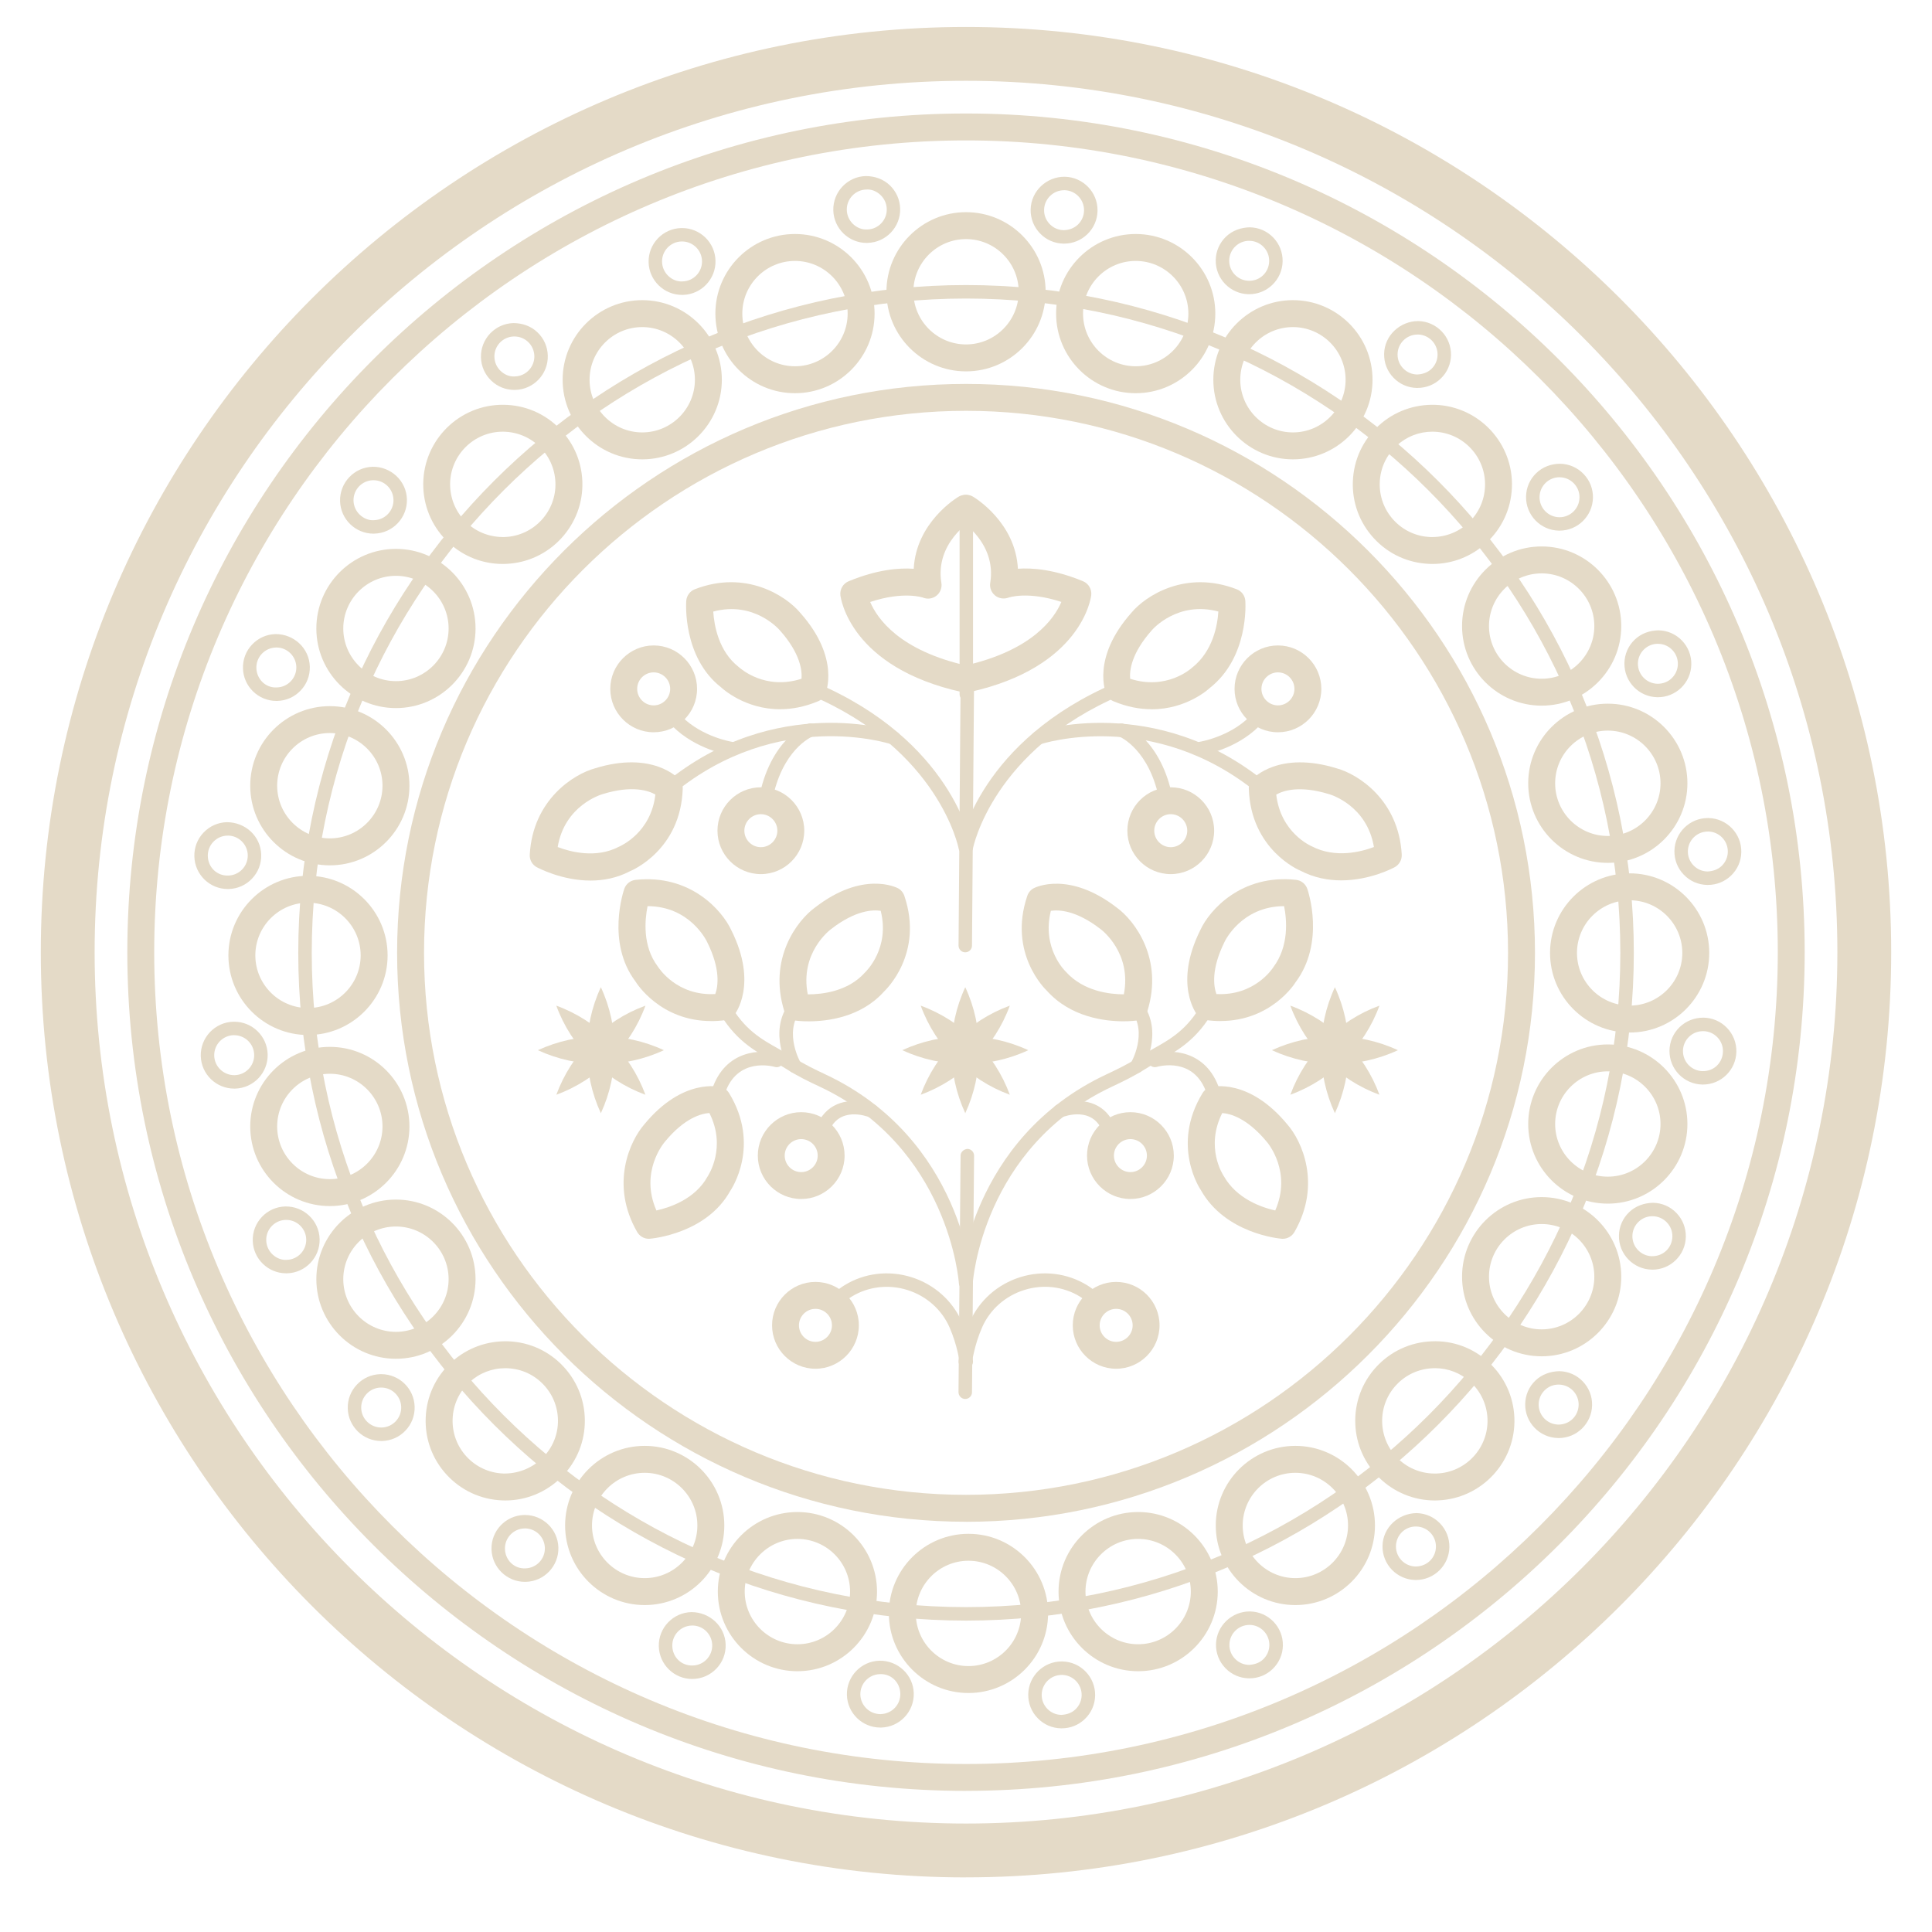 <?xml version="1.0" encoding="UTF-8"?><svg id="Layer_1" xmlns="http://www.w3.org/2000/svg" viewBox="0 0 500 500"><defs><style>.cls-1{fill:#e4dac7;stroke-width:0px;}</style></defs><path class="cls-1" d="M250,485.87c-132.03,0-239.44-107.41-239.44-239.44S117.97,6.98,250,6.98s239.44,107.41,239.44,239.44-107.41,239.44-239.44,239.44ZM250,20.91C125.65,20.91,24.49,122.08,24.49,246.42s101.16,225.51,225.51,225.51,225.51-101.16,225.51-225.51S374.35,20.91,250,20.91Z"/><path class="cls-1" d="M250.01,419.41c-95.29,0-172.82-77.52-172.82-172.82S154.72,73.77,250.01,73.77s172.82,77.52,172.82,172.82-77.53,172.82-172.82,172.82ZM250.01,77.26c-93.37,0-169.33,75.96-169.33,169.33s75.96,169.33,169.33,169.33,169.33-75.96,169.33-169.33-75.96-169.33-169.33-169.33Z"/><path class="cls-1" d="M275.39,63.05h-.17c-2.31-.04-4.47-.98-6.07-2.65-1.6-1.66-2.46-3.85-2.42-6.16.09-4.77,4.09-8.53,8.81-8.5,4.77.09,8.58,4.04,8.5,8.81-.04,2.31-.98,4.47-2.65,6.08-1.62,1.56-3.75,2.42-6,2.42ZM275.38,49.23c-2.81,0-5.12,2.26-5.17,5.08-.03,1.38.49,2.69,1.45,3.68.96,1,2.25,1.56,3.63,1.58,1.33-.02,2.69-.49,3.68-1.45s1.56-2.25,1.58-3.63h0c.05-2.85-2.22-5.21-5.08-5.27h-.09Z"/><path class="cls-1" d="M323.29,76.14h-.16c-4.77-.09-8.58-4.04-8.5-8.81.04-2.31.98-4.47,2.65-6.08,1.67-1.6,3.9-2.38,6.17-2.42,2.31.04,4.47.98,6.07,2.65,1.6,1.66,2.46,3.85,2.42,6.16-.09,4.72-3.95,8.5-8.65,8.5ZM323.28,62.32c-1.35,0-2.61.51-3.58,1.45-.99.96-1.56,2.25-1.58,3.63-.05,2.85,2.22,5.21,5.08,5.27,2.92.05,5.21-2.23,5.26-5.08.03-1.38-.49-2.69-1.45-3.68-.96-1-2.25-1.56-3.63-1.58h-.1Z"/><path class="cls-1" d="M366.87,100.4h-.17c-2.31-.04-4.47-.98-6.07-2.65-1.61-1.66-2.46-3.85-2.42-6.17.09-4.77,4.13-8.47,8.81-8.49,4.77.09,8.58,4.04,8.5,8.81-.04,2.31-.98,4.47-2.65,6.07-1.63,1.57-3.75,2.42-6,2.42ZM366.86,86.58c-2.81,0-5.12,2.26-5.17,5.08-.03,1.38.49,2.69,1.45,3.68.96,1,2.25,1.56,3.63,1.58,1.37-.06,2.69-.49,3.69-1.45s1.56-2.25,1.58-3.63l1.74.03-1.74-.03c.05-2.85-2.22-5.21-5.08-5.27h-.09Z"/><path class="cls-1" d="M403.6,137.33h-.16c-4.77-.09-8.58-4.04-8.5-8.82.04-2.31.98-4.47,2.65-6.07,1.66-1.61,3.88-2.42,6.17-2.42,2.31.04,4.47.98,6.07,2.65,1.61,1.66,2.47,3.85,2.42,6.16-.09,4.72-3.95,8.5-8.66,8.5ZM403.6,123.51c-1.35,0-2.61.51-3.59,1.45-.99.96-1.55,2.25-1.58,3.63-.05,2.85,2.22,5.21,5.08,5.27h.09c2.81,0,5.12-2.26,5.17-5.08.03-1.38-.49-2.69-1.45-3.68-.96-1-2.25-1.56-3.63-1.58h-.1Z"/><path class="cls-1" d="M429.06,180.44h-.16c-4.77-.09-8.58-4.04-8.5-8.81.04-2.31.98-4.47,2.65-6.08,1.67-1.6,3.87-2.39,6.17-2.42,2.31.04,4.47.98,6.07,2.65,1.6,1.66,2.46,3.85,2.42,6.16-.04,2.31-.98,4.47-2.65,6.08-1.62,1.56-3.75,2.42-6,2.42ZM429.05,166.61c-1.34,0-2.61.51-3.58,1.45-.99.96-1.56,2.25-1.58,3.63-.05,2.85,2.22,5.21,5.08,5.27,1.42,0,2.69-.49,3.68-1.45.99-.96,1.56-2.25,1.58-3.63s-.49-2.69-1.45-3.68c-.96-1-2.25-1.56-3.63-1.58h-.1Z"/><path class="cls-1" d="M442,229.02h-.17c-2.31-.04-4.47-.98-6.07-2.65-1.6-1.66-2.46-3.85-2.42-6.16.09-4.72,3.95-8.5,8.65-8.5h.16c4.77.09,8.58,4.04,8.5,8.81-.04,2.31-.98,4.47-2.65,6.08-1.62,1.56-3.75,2.42-6,2.42ZM441.99,215.2c-2.81,0-5.12,2.26-5.17,5.08-.03,1.38.49,2.69,1.45,3.68.96,1,2.25,1.56,3.63,1.58,1.34-.06,2.69-.49,3.68-1.45s1.56-2.25,1.58-3.63h0c.05-2.85-2.22-5.21-5.08-5.27h-.09Z"/><path class="cls-1" d="M440.72,280.68h-.16c-4.77-.09-8.58-4.04-8.5-8.81.04-2.31.98-4.47,2.65-6.08,1.67-1.6,3.86-2.43,6.17-2.42,2.31.04,4.47.98,6.07,2.65,1.6,1.66,2.46,3.85,2.42,6.16-.09,4.72-3.95,8.5-8.65,8.5ZM440.63,277.2c2.99.08,5.21-2.23,5.27-5.08.03-1.38-.49-2.69-1.45-3.68-.96-1-2.25-1.56-3.63-1.58-1.44,0-2.69.49-3.69,1.45-.99.96-1.56,2.25-1.58,3.63-.05,2.85,2.22,5.21,5.08,5.27h0Z"/><path class="cls-1" d="M427.63,328.58h-.16c-4.77-.09-8.58-4.04-8.49-8.81.04-2.31.98-4.47,2.65-6.07,1.67-1.61,3.89-2.37,6.17-2.42,2.31.04,4.47.98,6.07,2.65,1.6,1.66,2.46,3.85,2.42,6.16-.09,4.72-3.95,8.5-8.66,8.5ZM427.54,325.1c2.97.03,5.21-2.23,5.27-5.08.03-1.38-.49-2.69-1.45-3.68-.96-1-2.25-1.56-3.63-1.58-1.39-.04-2.69.49-3.69,1.45-.99.96-1.55,2.25-1.58,3.63-.05,2.85,2.22,5.21,5.07,5.27h0Z"/><path class="cls-1" d="M403.37,372.16h-.16c-4.77-.09-8.58-4.04-8.49-8.81.04-2.31.98-4.47,2.65-6.07,1.67-1.61,3.92-2.37,6.17-2.42,2.31.04,4.47.98,6.07,2.64,1.61,1.67,2.47,3.85,2.42,6.17-.09,4.72-3.95,8.5-8.66,8.5ZM403.28,368.68c2.92.03,5.21-2.23,5.27-5.08.03-1.38-.49-2.69-1.45-3.69-.96-.99-2.25-1.55-3.63-1.58-1.4-.03-2.69.48-3.69,1.45-.99.96-1.55,2.25-1.58,3.63-.05,2.85,2.22,5.21,5.07,5.27h0Z"/><path class="cls-1" d="M366.45,408.9h-.16c-4.77-.09-8.58-4.04-8.5-8.81.09-4.77,4.11-8.43,8.81-8.5,4.77.09,8.58,4.04,8.5,8.82-.09,4.71-3.95,8.49-8.65,8.49ZM366.35,405.41c2.95,0,5.21-2.23,5.27-5.08.05-2.85-2.22-5.21-5.08-5.27-2.93-.07-5.21,2.23-5.27,5.08-.05,2.85,2.22,5.21,5.08,5.27h0Z"/><path class="cls-1" d="M323.35,434.35h-.16c-2.31-.04-4.47-.98-6.07-2.65-1.6-1.66-2.46-3.85-2.42-6.16.09-4.77,4.12-8.56,8.81-8.5,4.77.09,8.58,4.04,8.5,8.81-.04,2.31-.98,4.47-2.65,6.08-1.63,1.57-3.75,2.42-6,2.42ZM323.34,420.53c-2.81,0-5.12,2.26-5.17,5.08-.03,1.38.49,2.69,1.45,3.68.96,1,2.25,1.56,3.63,1.58h0c1.37-.08,2.69-.49,3.68-1.45.99-.96,1.56-2.25,1.58-3.63.05-2.85-2.22-5.21-5.08-5.27h-.09Z"/><path class="cls-1" d="M274.76,447.29h-.16c-2.31-.04-4.47-.98-6.07-2.65-1.61-1.66-2.46-3.85-2.42-6.17.09-4.71,3.95-8.49,8.65-8.49h.16c4.77.09,8.58,4.04,8.5,8.81-.04,2.31-.98,4.47-2.65,6.08-1.63,1.57-3.75,2.42-6,2.42ZM274.76,433.47c-2.81,0-5.12,2.26-5.17,5.08-.03,1.38.49,2.69,1.45,3.68.96,1,2.25,1.56,3.63,1.58h0c1.39-.07,2.69-.49,3.68-1.45.99-.96,1.56-2.25,1.58-3.63.05-2.85-2.22-5.21-5.08-5.27h-.09Z"/><path class="cls-1" d="M224.31,62.87c-4.67,0-8.53-3.74-8.65-8.43h0c-.12-4.77,3.66-8.76,8.43-8.88,2.34.03,4.51.79,6.18,2.38,1.68,1.6,2.63,3.75,2.69,6.05.12,4.77-3.66,8.75-8.43,8.87-.07,0-.15,0-.23,0ZM219.15,54.35c.04,1.38.61,2.66,1.61,3.62,1,.95,2.33,1.51,3.7,1.42,2.85-.07,5.11-2.45,5.03-5.3-.03-1.38-.61-2.67-1.61-3.62-1-.95-2.29-1.53-3.7-1.42-2.85.07-5.11,2.45-5.03,5.31h0Z"/><path class="cls-1" d="M176.51,76.32c-4.67,0-8.53-3.74-8.65-8.43-.12-4.77,3.66-8.75,8.43-8.87.07,0,.15,0,.23,0,4.67,0,8.53,3.74,8.65,8.43.12,4.77-3.66,8.75-8.43,8.87-.07,0-.15,0-.23,0ZM176.51,62.49s-.09,0-.14,0c-2.85.07-5.11,2.45-5.03,5.3.04,1.38.61,2.66,1.61,3.62,1,.95,2.33,1.52,3.7,1.42,2.85-.07,5.11-2.45,5.03-5.3-.07-2.8-2.38-5.04-5.17-5.04Z"/><path class="cls-1" d="M133.11,100.91c-2.23,0-4.33-.84-5.95-2.38-1.68-1.59-2.63-3.74-2.69-6.05h0c-.12-4.77,3.66-8.75,8.43-8.87,2.36.03,4.51.79,6.18,2.38,1.68,1.59,2.63,3.74,2.69,6.05.12,4.77-3.66,8.75-8.43,8.87-.08,0-.15,0-.23,0ZM133.12,87.08s-.09,0-.14,0c-2.85.07-5.11,2.45-5.03,5.3h0c.04,1.38.61,2.67,1.61,3.62,1,.95,2.31,1.54,3.69,1.42,2.85-.07,5.11-2.45,5.04-5.3-.04-1.38-.61-2.67-1.61-3.62-.97-.92-2.23-1.42-3.56-1.42Z"/><path class="cls-1" d="M96.66,138.11c-4.67,0-8.53-3.74-8.65-8.43h0c-.12-4.77,3.66-8.76,8.43-8.88,4.74-.06,8.75,3.66,8.87,8.43.12,4.77-3.66,8.75-8.43,8.87-.07,0-.15,0-.23,0ZM91.49,129.58c.04,1.38.61,2.66,1.61,3.62,1,.95,2.33,1.54,3.7,1.42,2.85-.07,5.11-2.45,5.03-5.3-.07-2.81-2.38-5.04-5.17-5.04-.04,0-.09,0-.14,0-2.85.07-5.11,2.45-5.03,5.31h0Z"/><path class="cls-1" d="M71.53,181.4c-4.67,0-8.53-3.74-8.65-8.43-.06-2.31.78-4.51,2.38-6.18,1.59-1.68,3.74-2.63,6.05-2.69,4.75-.02,8.75,3.66,8.87,8.43.06,2.31-.78,4.51-2.38,6.18-1.59,1.68-3.74,2.63-6.05,2.69-.07,0-.15,0-.23,0ZM71.53,167.58s-.09,0-.14,0c-1.38.03-2.67.61-3.62,1.61-.95,1-1.45,2.31-1.42,3.69.07,2.85,2.37,5.21,5.3,5.03,1.38-.03,2.67-.61,3.62-1.61.95-1,1.45-2.31,1.42-3.69-.07-2.8-2.38-5.04-5.17-5.04Z"/><path class="cls-1" d="M58.95,230.08c-4.67,0-8.53-3.74-8.65-8.43-.06-2.31.78-4.51,2.38-6.18,1.59-1.68,3.74-2.63,6.05-2.69,4.82.03,8.75,3.66,8.87,8.43.06,2.31-.78,4.51-2.38,6.18-1.59,1.68-3.74,2.63-6.05,2.69-.07,0-.15,0-.23,0ZM58.96,216.26s-.09,0-.14,0c-1.38.03-2.67.61-3.62,1.61-.95,1-1.45,2.31-1.42,3.69.07,2.85,2.31,5.14,5.3,5.03,1.38-.03,2.67-.61,3.62-1.61.95-1,1.45-2.31,1.42-3.69-.07-2.8-2.38-5.04-5.17-5.04Z"/><path class="cls-1" d="M60.61,281.73c-4.67,0-8.53-3.74-8.65-8.43-.12-4.77,3.66-8.76,8.43-8.88.07,0,.15,0,.23,0,4.67,0,8.53,3.74,8.65,8.44.12,4.77-3.66,8.75-8.43,8.87h0c-.07,0-.15,0-.23,0ZM60.62,267.9s-.09,0-.14,0c-2.85.07-5.11,2.45-5.04,5.31.07,2.8,2.38,5.04,5.17,5.04.04,0,.09,0,.14,0h0c2.85-.07,5.11-2.45,5.03-5.3-.07-2.81-2.38-5.04-5.17-5.04Z"/><path class="cls-1" d="M74.06,329.53c-4.67,0-8.53-3.74-8.65-8.43-.12-4.77,3.66-8.75,8.43-8.87,4.77-.08,8.75,3.66,8.88,8.43.12,4.77-3.66,8.75-8.43,8.87-.07,0-.15,0-.23,0ZM74.07,315.71s-.09,0-.14,0c-2.85.07-5.11,2.45-5.03,5.3.04,1.38.61,2.66,1.61,3.62,1,.95,2.35,1.52,3.7,1.42,2.85-.07,5.11-2.45,5.04-5.3-.07-2.8-2.38-5.04-5.17-5.04Z"/><path class="cls-1" d="M98.65,372.93c-4.67,0-8.53-3.74-8.65-8.43-.06-2.31.78-4.51,2.38-6.18,1.59-1.68,3.74-2.63,6.05-2.69.07,0,.15,0,.23,0,4.67,0,8.53,3.74,8.65,8.43.06,2.31-.78,4.51-2.38,6.18-1.59,1.68-3.74,2.63-6.05,2.69h0c-.07,0-.15,0-.23,0ZM98.66,359.1s-.09,0-.14,0c-1.38.03-2.67.61-3.62,1.61-.95,1-1.45,2.31-1.42,3.69.07,2.8,2.38,5.04,5.17,5.04.04,0,.09,0,.14,0h0c1.38-.03,2.67-.61,3.62-1.61.95-1,1.45-2.31,1.42-3.69s-.61-2.66-1.61-3.62c-.97-.92-2.23-1.42-3.56-1.42Z"/><path class="cls-1" d="M135.85,409.38c-4.67,0-8.53-3.74-8.65-8.43-.12-4.77,3.66-8.75,8.43-8.87.07,0,.15,0,.23,0,4.67,0,8.53,3.74,8.65,8.43.12,4.77-3.66,8.75-8.43,8.87h0c-.07,0-.15,0-.23,0ZM135.86,395.56s-.09,0-.14,0c-2.85.07-5.11,2.45-5.04,5.3.07,2.85,2.35,5.19,5.3,5.03h0c2.85-.07,5.11-2.45,5.03-5.3-.04-1.38-.61-2.66-1.61-3.62-.97-.92-2.23-1.42-3.56-1.42Z"/><path class="cls-1" d="M179.15,434.52c-4.67,0-8.53-3.74-8.65-8.44-.12-4.77,3.66-8.75,8.43-8.87,4.72,0,8.75,3.66,8.87,8.43.06,2.31-.78,4.51-2.38,6.18s-3.74,2.63-6.05,2.69c-.07,0-.15,0-.23,0ZM179.16,420.69s-.09,0-.14,0c-2.85.07-5.11,2.45-5.03,5.3.07,2.85,2.31,5.15,5.3,5.04,2.85-.07,5.11-2.45,5.03-5.31-.04-1.38-.61-2.66-1.61-3.62-.97-.92-2.23-1.42-3.56-1.42Z"/><path class="cls-1" d="M227.83,447.09c-4.67,0-8.53-3.74-8.65-8.43-.12-4.77,3.66-8.75,8.43-8.87,4.76-.08,8.75,3.66,8.87,8.43.12,4.77-3.66,8.75-8.43,8.87h0c-.07,0-.15,0-.23,0ZM227.97,443.6l.04,1.74-.04-1.74c2.85-.07,5.11-2.45,5.03-5.3-.07-2.85-2.32-5.19-5.3-5.03-2.85.07-5.11,2.45-5.04,5.3.07,2.8,2.38,5.04,5.17,5.04.04,0,.09,0,.14,0Z"/><path class="cls-1" d="M250.01,96.11c-11.36,0-20.6-9.24-20.6-20.6s9.24-20.6,20.6-20.6,20.6,9.24,20.6,20.6-9.24,20.6-20.6,20.6ZM250.01,61.88c-7.52,0-13.63,6.12-13.63,13.63s6.12,13.63,13.63,13.63,13.63-6.12,13.63-13.63-6.12-13.63-13.63-13.63Z"/><path class="cls-1" d="M293.92,101.76c-11.36,0-20.6-9.24-20.6-20.6s9.24-20.6,20.6-20.6,20.6,9.24,20.6,20.6-9.24,20.6-20.6,20.6ZM293.92,67.53c-7.52,0-13.63,6.12-13.63,13.63s6.12,13.63,13.63,13.63,13.63-6.12,13.63-13.63-6.12-13.63-13.63-13.63Z"/><path class="cls-1" d="M205.74,101.76c-11.36,0-20.6-9.24-20.6-20.6s9.24-20.6,20.6-20.6,20.6,9.24,20.6,20.6-9.24,20.6-20.6,20.6ZM205.74,67.53c-7.52,0-13.63,6.12-13.63,13.63s6.12,13.63,13.63,13.63,13.63-6.12,13.63-13.63-6.12-13.63-13.63-13.63Z"/><path class="cls-1" d="M334.61,118.88c-11.36,0-20.6-9.24-20.6-20.6s9.24-20.6,20.6-20.6,20.6,9.24,20.6,20.6-9.24,20.6-20.6,20.6ZM334.61,84.65c-7.52,0-13.63,6.12-13.63,13.63s6.12,13.63,13.63,13.63,13.63-6.12,13.63-13.63-6.12-13.63-13.63-13.63Z"/><path class="cls-1" d="M370.72,145.95c-.28,0-.56,0-.84-.02-5.5-.22-10.58-2.56-14.31-6.61-3.73-4.04-5.67-9.3-5.45-14.79.22-5.5,2.56-10.58,6.61-14.31,4.04-3.73,9.29-5.64,14.79-5.45,11.35.45,20.22,10.05,19.76,21.4h0c-.22,5.5-2.57,10.58-6.61,14.31-3.84,3.54-8.76,5.47-13.95,5.47ZM370.68,111.72c-3.43,0-6.69,1.27-9.23,3.62-2.68,2.47-4.23,5.84-4.37,9.48-.14,3.64,1.14,7.12,3.61,9.79,2.47,2.67,5.84,4.23,9.47,4.37,3.61.12,7.11-1.14,9.79-3.61,2.68-2.47,4.23-5.84,4.37-9.48.3-7.51-5.57-13.86-13.08-14.16-.19,0-.37-.01-.56-.01Z"/><path class="cls-1" d="M166.21,118.88c-11.36,0-20.6-9.24-20.6-20.6s9.24-20.6,20.6-20.6,20.6,9.24,20.6,20.6-9.24,20.6-20.6,20.6ZM166.21,84.65c-7.52,0-13.63,6.12-13.63,13.63s6.12,13.63,13.63,13.63,13.63-6.12,13.63-13.63-6.12-13.63-13.63-13.63Z"/><path class="cls-1" d="M130.11,145.95c-5.19,0-10.12-1.92-13.95-5.47-4.04-3.73-6.39-8.82-6.61-14.31h0c-.45-11.35,8.41-20.95,19.76-21.4,5.52-.2,10.75,1.71,14.79,5.45,4.04,3.73,6.39,8.82,6.61,14.31.45,11.35-8.41,20.95-19.76,21.4-.28.01-.56.02-.84.02ZM116.5,125.89c.15,3.64,1.7,7,4.37,9.48,2.68,2.47,6.15,3.72,9.79,3.61,7.51-.3,13.38-6.65,13.08-14.16-.15-3.64-1.7-7-4.37-9.48-2.68-2.47-6.18-3.74-9.79-3.61-7.51.3-13.38,6.65-13.08,14.16h0Z"/><path class="cls-1" d="M250.64,438.15c-11.36,0-20.6-9.24-20.6-20.6s9.24-20.6,20.6-20.6,20.6,9.24,20.6,20.6-9.24,20.6-20.6,20.6ZM250.64,403.92c-7.52,0-13.63,6.12-13.63,13.63s6.12,13.63,13.63,13.63,13.63-6.12,13.63-13.63-6.12-13.63-13.63-13.63Z"/><path class="cls-1" d="M294.55,432.51c-11.36,0-20.6-9.24-20.6-20.6s9.24-20.6,20.6-20.6,20.6,9.24,20.6,20.6-9.24,20.6-20.6,20.6ZM294.55,398.27c-7.52,0-13.63,6.12-13.63,13.63s6.12,13.63,13.63,13.63,13.63-6.12,13.63-13.63-6.12-13.63-13.63-13.63Z"/><path class="cls-1" d="M206.37,432.51c-11.36,0-20.6-9.24-20.6-20.6s9.24-20.6,20.6-20.6,20.6,9.24,20.6,20.6-9.24,20.6-20.6,20.6ZM206.37,398.27c-7.52,0-13.64,6.12-13.64,13.63s6.12,13.63,13.64,13.63,13.63-6.12,13.63-13.63-6.12-13.63-13.63-13.63Z"/><path class="cls-1" d="M335.24,415.39c-11.36,0-20.6-9.24-20.6-20.6s9.24-20.6,20.6-20.6,20.6,9.24,20.6,20.6-9.24,20.6-20.6,20.6ZM335.24,381.16c-7.52,0-13.63,6.12-13.63,13.63s6.12,13.63,13.63,13.63,13.63-6.12,13.63-13.63-6.12-13.63-13.63-13.63Z"/><path class="cls-1" d="M371.33,388.32c-10.99,0-20.14-8.71-20.58-19.78-.22-5.5,1.71-10.75,5.45-14.8,3.73-4.04,8.82-6.39,14.32-6.61,5.51-.24,10.75,1.72,14.79,5.45,4.04,3.73,6.39,8.82,6.61,14.31.45,11.35-8.41,20.95-19.76,21.41-.28.01-.55.02-.83.02ZM371.35,354.09c-.19,0-.37,0-.56.01-3.64.15-7,1.7-9.47,4.37-2.47,2.67-3.75,6.15-3.61,9.79.3,7.51,6.57,13.38,14.17,13.08,7.51-.3,13.38-6.66,13.08-14.17-.15-3.64-1.7-7-4.37-9.47-2.54-2.34-5.8-3.62-9.23-3.62Z"/><path class="cls-1" d="M166.85,415.39c-11.36,0-20.6-9.24-20.6-20.6s9.24-20.6,20.6-20.6,20.6,9.24,20.6,20.6-9.24,20.6-20.6,20.6ZM166.85,381.16c-7.52,0-13.64,6.12-13.64,13.63s6.12,13.63,13.64,13.63,13.63-6.12,13.63-13.63-6.12-13.63-13.63-13.63Z"/><path class="cls-1" d="M130.77,388.32c-.28,0-.55,0-.83-.02-5.5-.22-10.58-2.57-14.32-6.61-3.73-4.04-5.67-9.3-5.45-14.8h0c.22-5.5,2.56-10.58,6.61-14.31,4.04-3.73,9.32-5.64,14.8-5.45,5.5.22,10.58,2.56,14.31,6.61,3.73,4.04,5.67,9.3,5.45,14.8-.44,11.07-9.59,19.78-20.58,19.78ZM130.75,354.09c-3.44,0-6.7,1.27-9.24,3.62-2.68,2.47-4.23,5.83-4.37,9.47h0c-.14,3.64,1.14,7.12,3.61,9.79,2.47,2.67,5.84,4.23,9.47,4.37,7.47.19,13.87-5.57,14.17-13.08.14-3.64-1.14-7.12-3.61-9.79-2.47-2.68-5.83-4.23-9.47-4.37-.19,0-.37-.01-.56-.01Z"/><path class="cls-1" d="M79.71,267.86c-11.36,0-20.6-9.24-20.6-20.6s9.24-20.6,20.6-20.6,20.6,9.24,20.6,20.6-9.24,20.6-20.6,20.6ZM79.71,233.62c-7.52,0-13.63,6.12-13.63,13.63s6.12,13.63,13.63,13.63,13.63-6.12,13.63-13.63-6.12-13.63-13.63-13.63Z"/><path class="cls-1" d="M85.36,223.95c-11.36,0-20.6-9.24-20.6-20.6s9.24-20.6,20.6-20.6,20.6,9.24,20.6,20.6-9.24,20.6-20.6,20.6ZM85.36,189.71c-7.52,0-13.63,6.12-13.63,13.63s6.12,13.63,13.63,13.63,13.63-6.12,13.63-13.63-6.12-13.63-13.63-13.63Z"/><path class="cls-1" d="M85.36,312.13c-11.36,0-20.6-9.24-20.6-20.6s9.24-20.6,20.6-20.6,20.6,9.24,20.6,20.6-9.24,20.6-20.6,20.6ZM85.36,277.89c-7.52,0-13.63,6.12-13.63,13.64s6.12,13.63,13.63,13.63,13.63-6.12,13.63-13.63-6.12-13.64-13.63-13.64Z"/><path class="cls-1" d="M102.47,183.25c-11.36,0-20.6-9.24-20.6-20.6s9.24-20.6,20.6-20.6,20.6,9.24,20.6,20.6-9.24,20.6-20.6,20.6ZM102.47,149.02c-7.52,0-13.63,6.12-13.63,13.63s6.12,13.63,13.63,13.63,13.63-6.12,13.63-13.63-6.12-13.63-13.63-13.63Z"/><path class="cls-1" d="M102.47,351.65c-11.36,0-20.6-9.24-20.6-20.6s9.24-20.6,20.6-20.6,20.6,9.24,20.6,20.6-9.24,20.6-20.6,20.6ZM102.47,317.42c-7.52,0-13.63,6.12-13.63,13.63s6.12,13.63,13.63,13.63,13.63-6.12,13.63-13.63-6.12-13.63-13.63-13.63Z"/><path class="cls-1" d="M421.75,267.22c-11.36,0-20.6-9.24-20.6-20.6s9.24-20.6,20.6-20.6,20.6,9.24,20.6,20.6-9.24,20.6-20.6,20.6ZM421.75,232.99c-7.52,0-13.63,6.12-13.63,13.63s6.12,13.63,13.63,13.63,13.63-6.12,13.63-13.63-6.12-13.63-13.63-13.63Z"/><path class="cls-1" d="M416.1,223.31c-11.36,0-20.6-9.24-20.6-20.6s9.24-20.6,20.6-20.6,20.6,9.24,20.6,20.6-9.24,20.6-20.6,20.6ZM416.1,189.08c-7.52,0-13.63,6.12-13.63,13.64s6.12,13.63,13.63,13.63,13.64-6.12,13.64-13.63-6.12-13.64-13.64-13.64Z"/><path class="cls-1" d="M416.1,311.5c-11.36,0-20.6-9.24-20.6-20.6s9.24-20.6,20.6-20.6,20.6,9.24,20.6,20.6-9.24,20.6-20.6,20.6ZM416.1,277.26c-7.52,0-13.63,6.12-13.63,13.63s6.12,13.63,13.63,13.63,13.64-6.12,13.64-13.63-6.12-13.63-13.64-13.63Z"/><path class="cls-1" d="M398.98,182.62c-11.36,0-20.6-9.24-20.6-20.6s9.24-20.6,20.6-20.6,20.6,9.24,20.6,20.6-9.24,20.6-20.6,20.6ZM398.98,148.39c-7.52,0-13.63,6.12-13.63,13.64s6.12,13.63,13.63,13.63,13.63-6.12,13.63-13.63-6.12-13.64-13.63-13.64Z"/><path class="cls-1" d="M398.98,351.01c-11.36,0-20.6-9.24-20.6-20.6s9.24-20.6,20.6-20.6,20.6,9.24,20.6,20.6-9.24,20.6-20.6,20.6ZM398.98,316.78c-7.52,0-13.63,6.12-13.63,13.63s6.12,13.63,13.63,13.63,13.63-6.12,13.63-13.63-6.12-13.63-13.63-13.63Z"/><path class="cls-1" d="M250.01,393.83c-81.19,0-147.24-66.05-147.24-147.24S168.82,99.36,250.01,99.36s147.24,66.05,147.24,147.24-66.05,147.24-147.24,147.24ZM250.01,106.32c-77.34,0-140.27,62.92-140.27,140.27s62.92,140.27,140.27,140.27,140.27-62.92,140.27-140.27-62.92-140.27-140.27-140.27Z"/><path class="cls-1" d="M249.81,246.46h-.01c-.96,0-1.73-.79-1.73-1.76l.54-68.98c0-.96.79-1.73,1.74-1.73h.01c.96,0,1.73.79,1.73,1.76l-.54,68.98c0,.96-.79,1.73-1.74,1.73Z"/><path class="cls-1" d="M249.82,179.22c-.25,0-.5-.03-.75-.08-29.02-6.38-31.48-24.31-31.58-25.08-.18-1.55.69-3.03,2.13-3.63,7.39-3.06,13.11-3.5,16.85-3.23.61-11.97,11.07-18.33,11.57-18.63,1.65-.99,3.79-.44,4.77,1.21.98,1.65.44,3.78-1.2,4.77-.41.25-9.67,6.01-7.98,16.32.2,1.24-.28,2.5-1.27,3.29-.99.79-2.32.98-3.49.5,0,0-4.94-1.76-13.67,1.13,1.8,4.24,7.55,12.64,25.36,16.56,1.88.41,3.07,2.27,2.65,4.15-.36,1.63-1.8,2.73-3.4,2.73Z"/><path class="cls-1" d="M249.81,221.05c-.82,0-1.56-.59-1.71-1.43-.05-.26-5.08-25.58-38.4-39.75-.88-.37-1.3-1.4-.92-2.28.38-.88,1.4-1.3,2.28-.92,35.15,14.94,40.26,41.22,40.46,42.33.17.95-.46,1.85-1.4,2.02-.11.02-.21.03-.31.03Z"/><path class="cls-1" d="M201.86,183.55c-9.1,0-14.9-5.35-15.22-5.65-9.98-7.76-9.08-21.8-9.04-22.4.1-1.34.96-2.51,2.21-3,13.27-5.14,23.68,1.76,27.32,6.13,10.38,11.68,6.6,20.67,6.43,21.05-.36.82-1.02,1.47-1.85,1.81-3.59,1.5-6.9,2.06-9.86,2.06ZM184.59,158.27c.22,3.51,1.36,10.28,6.59,14.35.5.44,6.82,6.08,16.25,3.04.18-2.03-.25-6.5-5.56-12.48-.34-.4-6.77-7.71-17.27-4.91Z"/><path class="cls-1" d="M173.21,205.75c-.5,0-1-.22-1.35-.64-.61-.74-.5-1.84.24-2.45,28.74-23.59,59.41-13.44,59.72-13.33.91.31,1.39,1.3,1.08,2.21-.31.91-1.3,1.4-2.21,1.08-.29-.1-29.19-9.6-56.38,12.73-.32.27-.72.39-1.1.39Z"/><path class="cls-1" d="M189.16,195.44c-.09,0-.18,0-.27-.02-.36-.05-8.79-1.42-14.83-7.46-.68-.68-.68-1.78,0-2.46s1.78-.68,2.46,0c5.22,5.22,12.82,6.47,12.9,6.48.95.15,1.6,1.04,1.45,1.99-.13.86-.87,1.47-1.72,1.47Z"/><path class="cls-1" d="M152.84,227.89c-7.45,0-13.56-3.27-13.93-3.46-1.18-.64-1.89-1.91-1.81-3.26.8-14.21,11.4-20.83,16.89-22.33,14.93-4.62,21.54,2.55,21.82,2.86.6.67.91,1.54.88,2.43-.51,15.81-13.11,21.13-13.65,21.34-3.41,1.79-6.94,2.42-10.2,2.42ZM140.58,221.36h.03-.03ZM144.32,219.21c3.29,1.26,9.93,3.01,15.8-.05.61-.27,8.36-3.68,9.49-13.54-1.78-1-6.02-2.47-13.66-.1-.5.15-9.83,2.96-11.62,13.69Z"/><path class="cls-1" d="M169.17,189.51c-6.19,0-11.23-5.04-11.23-11.23s5.04-11.24,11.23-11.24,11.23,5.04,11.23,11.24-5.04,11.23-11.23,11.23ZM169.17,174.01c-2.35,0-4.27,1.92-4.27,4.27s1.92,4.27,4.27,4.27,4.27-1.92,4.27-4.27-1.92-4.27-4.27-4.27Z"/><path class="cls-1" d="M198.07,208.97c-.1,0-.21-.01-.31-.03-.95-.17-1.57-1.08-1.4-2.03,2.83-15.58,12.31-19.42,12.71-19.58.9-.35,1.91.1,2.25.99.35.89-.09,1.9-.98,2.25-.38.16-8.1,3.47-10.55,16.96-.15.84-.88,1.43-1.71,1.43Z"/><path class="cls-1" d="M196.91,226.22c-6.19,0-11.23-5.04-11.23-11.24s5.04-11.23,11.23-11.23,11.23,5.04,11.23,11.23-5.04,11.24-11.23,11.24ZM196.91,210.71c-2.35,0-4.27,1.92-4.27,4.27s1.92,4.27,4.27,4.27,4.27-1.92,4.27-4.27-1.92-4.27-4.27-4.27Z"/><path class="cls-1" d="M250.08,354.11c-.87,0-1.62-.65-1.73-1.53,0-.04-.56-4.37-2.6-9.04-2.02-4.62-6-8.15-10.92-9.69-4.91-1.53-10.17-.9-14.44,1.73-1.37.85-2.32,1.69-2.8,2.52-.49.83-1.56,1.1-2.38.62-.83-.49-1.1-1.55-.62-2.38.78-1.32,2.11-2.57,3.97-3.72,5.13-3.17,11.44-3.93,17.31-2.09,5.88,1.84,10.65,6.08,13.07,11.62,2.26,5.16,2.84,9.82,2.86,10.01.12.96-.56,1.82-1.52,1.94-.07.01-.14.01-.21.01Z"/><path class="cls-1" d="M249.9,333.76c-.92,0-1.68-.71-1.74-1.64-.02-.35-2.49-35.22-36.12-50.94-2.62-1.22-5.64-2.68-8.47-4.49-1.2-.77-2.43-1.45-3.65-2.14-4.85-2.71-9.87-5.52-14.15-13.15-.47-.84-.17-1.9.67-2.37.84-.47,1.9-.17,2.37.66,3.81,6.78,8.18,9.23,12.82,11.82,1.28.72,2.56,1.43,3.82,2.23,2.66,1.69,5.56,3.09,8.08,4.27,35.55,16.62,38.1,53.52,38.12,53.89.06.96-.68,1.78-1.64,1.84-.03,0-.07,0-.1,0Z"/><path class="cls-1" d="M184.05,264.25c-13.15,0-19.32-9.79-19.59-10.25-7.61-10.09-3.09-23.42-2.89-23.98.44-1.27,1.58-2.17,2.92-2.31,14.14-1.53,22.4,7.87,24.78,13.04,6.98,13.98.98,21.67.72,21.99-.56.7-1.37,1.15-2.26,1.27-1.28.17-2.51.25-3.68.25ZM167.59,234.51c-.7,3.45-1.37,10.29,2.62,15.58.37.56,5,7.7,14.9,7.17.7-1.92,1.46-6.34-2.12-13.5-.23-.47-4.52-9.22-15.4-9.25Z"/><path class="cls-1" d="M205.73,277.72c-.59,0-1.17-.3-1.49-.85-.23-.39-5.68-9.7.11-17.37.58-.77,1.67-.92,2.44-.34.77.58.92,1.67.34,2.44-4.36,5.78.06,13.41.11,13.49.49.83.22,1.89-.61,2.39-.28.16-.59.24-.89.24Z"/><path class="cls-1" d="M185.93,284.22c-.18,0-.37-.03-.55-.09-.91-.31-1.4-1.29-1.1-2.2,3.43-10.29,12.77-10.5,17.23-9.15.92.28,1.44,1.24,1.17,2.16-.27.92-1.23,1.45-2.16,1.18-.4-.12-9.72-2.72-12.93,6.91-.24.73-.92,1.19-1.65,1.19Z"/><path class="cls-1" d="M209.26,264.32c-1.97,0-3.27-.17-3.44-.2-1.33-.19-2.44-1.13-2.84-2.41-4.25-13.59,3.34-23.51,7.95-26.85,12.35-9.58,21.06-5.19,21.43-5,.79.41,1.39,1.12,1.68,1.97,5.09,14.97-4.84,24.39-5.26,24.78-5.96,6.69-14.71,7.71-19.51,7.71ZM209.04,257.34h.09c3.54,0,10.3-.71,14.68-5.61.47-.47,6.53-6.39,4.12-16.01-2.02-.31-6.5-.19-12.82,4.71-.42.31-8.16,6.23-6.06,16.91Z"/><path class="cls-1" d="M167.93,320.6c-1.24,0-2.39-.66-3.02-1.74-7.12-12.33-1.87-23.67,1.89-27.94,9.95-12.04,19.42-9.67,19.82-9.57.86.23,1.61.79,2.07,1.55,8.24,13.5.61,24.85.28,25.33-6.14,11.04-20.17,12.3-20.76,12.35-.1,0-.19.01-.28.01ZM183.58,288.05c-2.04.13-6.39,1.23-11.48,7.4-.34.39-6.6,7.86-2.22,17.82,3.44-.76,9.96-2.91,13.19-8.7.36-.56,4.98-7.66.52-16.52Z"/><path class="cls-1" d="M212.92,293.94c-.22,0-.43-.04-.65-.13-.89-.36-1.33-1.37-.97-2.26,1.11-2.79,2.92-4.73,5.35-5.77,4.5-1.91,9.48.05,9.69.14.89.36,1.32,1.37.96,2.26-.36.89-1.37,1.33-2.26.97-.8-.31-7.87-2.9-10.51,3.69-.27.68-.93,1.1-1.62,1.1Z"/><path class="cls-1" d="M211.04,354.23c-6.19,0-11.23-5.04-11.23-11.24s5.04-11.23,11.23-11.23,11.23,5.04,11.23,11.23-5.04,11.24-11.23,11.24ZM211.04,338.73c-2.35,0-4.27,1.92-4.27,4.27s1.92,4.27,4.27,4.27,4.27-1.92,4.27-4.27-1.92-4.27-4.27-4.27Z"/><path class="cls-1" d="M207.35,310.3c-6.19,0-11.23-5.04-11.23-11.23s5.04-11.24,11.23-11.24,11.23,5.04,11.23,11.24-5.04,11.23-11.23,11.23ZM207.35,294.8c-2.35,0-4.27,1.92-4.27,4.27s1.92,4.27,4.27,4.27,4.27-1.92,4.27-4.27-1.91-4.27-4.27-4.27Z"/><path class="cls-1" d="M250.08,179.22c-1.6,0-3.04-1.11-3.4-2.73-.41-1.88.78-3.74,2.65-4.15,17.78-3.91,23.54-12.29,25.35-16.56-8.73-2.88-13.66-1.13-13.71-1.11-1.16.43-2.5.22-3.45-.56-.96-.79-1.45-2.02-1.25-3.25,1.69-10.32-7.59-16.08-7.98-16.32-1.64-.99-2.17-3.13-1.19-4.78.99-1.64,3.12-2.19,4.76-1.2.5.3,10.96,6.66,11.57,18.63,3.74-.27,9.45.17,16.85,3.23,1.44.6,2.31,2.08,2.13,3.63-.09.76-2.55,18.7-31.57,25.08-.25.05-.5.08-.75.08Z"/><path class="cls-1" d="M250.08,221.05c-.1,0-.21-.01-.31-.03-.94-.17-1.57-1.07-1.4-2.02.2-1.11,5.32-27.39,40.46-42.33.89-.38,1.91.04,2.28.92.38.88-.04,1.91-.92,2.28-33.32,14.17-38.35,39.49-38.4,39.75-.15.84-.89,1.43-1.71,1.43Z"/><path class="cls-1" d="M298.06,183.55c-2.97,0-6.29-.56-9.88-2.06-.83-.34-1.49-.99-1.85-1.81-.17-.38-3.95-9.37,6.5-21.13,3.57-4.29,13.97-11.19,27.25-6.04,1.26.49,2.12,1.65,2.21,3,.04.6.94,14.64-9.29,22.61-.13.14-5.87,5.44-14.94,5.44ZM292.48,175.66c9.43,3.05,15.72-2.59,16-2.84,5.44-4.26,6.61-11.05,6.83-14.56-10.5-2.79-16.94,4.51-17.22,4.85-5.34,6-5.79,10.47-5.61,12.55Z"/><path class="cls-1" d="M326.68,205.75c-.39,0-.78-.13-1.1-.39-27.2-22.32-56.09-12.83-56.38-12.73-.91.31-1.9-.17-2.21-1.08-.31-.91.17-1.9,1.08-2.21.31-.11,30.97-10.26,59.72,13.33.74.61.85,1.71.24,2.45-.34.42-.84.64-1.35.64Z"/><path class="cls-1" d="M310.74,195.44c-.84,0-1.58-.62-1.72-1.47-.15-.95.5-1.84,1.45-1.99.08-.01,7.68-1.26,12.9-6.48.68-.68,1.78-.68,2.46,0s.68,1.78,0,2.46c-6.04,6.04-14.47,7.4-14.83,7.46-.09.01-.18.02-.27.02Z"/><path class="cls-1" d="M347.11,227.84c-3.36,0-7.01-.65-10.57-2.51-.24-.08-12.84-5.39-13.35-21.21-.03-.89.29-1.77.88-2.43.27-.31,6.9-7.48,21.92-2.83,5.38,1.48,15.98,8.09,16.78,22.3.07,1.34-.63,2.61-1.81,3.26-.36.2-6.39,3.42-13.86,3.42ZM330.29,205.63c1.13,9.85,8.86,13.25,9.21,13.4,6.08,3.17,12.77,1.42,16.07.18-1.8-10.73-11.12-13.54-11.54-13.66-7.67-2.37-11.93-.94-13.74.09Z"/><path class="cls-1" d="M330.73,189.51c-6.19,0-11.23-5.04-11.23-11.23s5.04-11.24,11.23-11.24,11.23,5.04,11.23,11.24-5.04,11.23-11.23,11.23ZM330.73,174.01c-2.35,0-4.27,1.92-4.27,4.27s1.92,4.27,4.27,4.27,4.27-1.92,4.27-4.27-1.91-4.27-4.27-4.27Z"/><path class="cls-1" d="M301.83,208.97c-.83,0-1.56-.59-1.71-1.43-2.46-13.54-10.22-16.83-10.55-16.96-.89-.36-1.32-1.37-.97-2.26.35-.89,1.35-1.33,2.24-.98.4.16,9.87,4,12.7,19.58.17.95-.45,1.85-1.4,2.03-.11.02-.21.03-.31.03Z"/><path class="cls-1" d="M302.99,226.22c-6.19,0-11.23-5.04-11.23-11.24s5.04-11.23,11.23-11.23,11.23,5.04,11.23,11.23-5.04,11.24-11.23,11.24ZM302.99,210.71c-2.35,0-4.27,1.92-4.27,4.27s1.92,4.27,4.27,4.27,4.27-1.92,4.27-4.27-1.92-4.27-4.27-4.27Z"/><path class="cls-1" d="M249.82,354.11c-.07,0-.14,0-.21-.01-.95-.12-1.63-.98-1.52-1.94.02-.19.61-4.85,2.87-10.01,2.42-5.54,7.18-9.78,13.07-11.62,5.87-1.84,12.18-1.07,17.32,2.09,1.89,1.17,3.19,2.38,3.97,3.72.49.83.21,1.89-.62,2.38-.83.49-1.9.21-2.38-.62-.49-.82-1.43-1.67-2.8-2.52-4.27-2.64-9.54-3.27-14.44-1.73-4.92,1.54-8.9,5.07-10.92,9.69-2.04,4.67-2.59,9-2.6,9.04-.11.88-.86,1.53-1.73,1.53Z"/><path class="cls-1" d="M250,333.76s-.07,0-.1,0c-.96-.06-1.69-.88-1.64-1.84.02-.37,2.57-37.27,38.12-53.89,2.51-1.18,5.42-2.57,8.08-4.27,1.26-.8,2.54-1.52,3.82-2.24,4.63-2.59,9.01-5.04,12.81-11.82.47-.84,1.53-1.14,2.37-.66.84.47,1.14,1.53.67,2.37-4.28,7.63-9.3,10.44-14.15,13.15-1.23.69-2.45,1.37-3.65,2.14-2.84,1.81-5.86,3.26-8.47,4.49-33.63,15.72-36.1,50.59-36.12,50.94-.05.93-.82,1.64-1.74,1.64Z"/><path class="cls-1" d="M315.85,264.25c-1.17,0-2.4-.08-3.69-.25-.89-.12-1.69-.57-2.26-1.27-.26-.32-6.26-8.01.77-22.09,2.33-5.07,10.58-14.47,24.73-12.94,1.34.14,2.47,1.04,2.92,2.31.2.56,4.72,13.9-3.07,24.26-.11.2-6.26,9.97-19.41,9.97ZM314.81,257.26c9.87.51,14.51-6.6,14.71-6.92,4.14-5.52,3.5-12.38,2.8-15.83-11.03.03-15.31,9.05-15.36,9.15-3.59,7.2-2.87,11.63-2.15,13.6Z"/><path class="cls-1" d="M294.17,277.72c-.3,0-.61-.08-.89-.24-.82-.49-1.1-1.56-.61-2.39.05-.07,4.47-7.7.11-13.49-.58-.77-.43-1.86.34-2.44.77-.57,1.86-.43,2.44.34,5.79,7.67.34,16.97.11,17.37-.33.54-.9.85-1.49.85Z"/><path class="cls-1" d="M313.96,284.22c-.73,0-1.41-.46-1.65-1.19-3.23-9.7-12.53-7.03-12.93-6.92-.93.28-1.89-.24-2.17-1.17s.25-1.89,1.17-2.17c4.45-1.35,13.8-1.15,17.23,9.15.3.91-.19,1.9-1.1,2.2-.18.06-.37.09-.55.09Z"/><path class="cls-1" d="M290.73,264.31c-4.79,0-13.67-1.04-19.83-7.94-.19-.16-10.12-9.57-5.03-24.55.29-.84.89-1.55,1.68-1.96.37-.19,9.09-4.57,21.52,5.07,4.52,3.28,12.11,13.19,7.86,26.78-.4,1.28-1.51,2.22-2.84,2.41-.17.02-1.43.19-3.35.19ZM293.59,260.67h.03-.03ZM271.96,235.73c-2.44,9.76,3.82,15.7,3.89,15.76,4.58,5.12,11.47,5.84,15,5.84,2.09-10.67-5.64-16.59-5.99-16.85-6.34-4.92-10.82-5.06-12.9-4.76Z"/><path class="cls-1" d="M331.97,320.6c-.09,0-.19,0-.28-.01-.59-.05-14.61-1.31-20.93-12.63-.15-.2-7.79-11.55.45-25.05.46-.77,1.21-1.32,2.07-1.55.4-.11,9.87-2.48,19.89,9.65,3.69,4.18,8.94,15.51,1.82,27.85-.63,1.08-1.78,1.74-3.02,1.74ZM316.31,288.06c-4.45,8.86.16,15.94.37,16.25,3.35,5.98,9.9,8.19,13.35,8.96,4.37-9.96-1.88-17.42-2.17-17.75-5.12-6.19-9.46-7.32-11.55-7.46Z"/><path class="cls-1" d="M286.98,293.94c-.69,0-1.35-.41-1.62-1.1-2.64-6.59-9.71-4.01-10.51-3.69-.89.36-1.9-.08-2.26-.97-.36-.89.07-1.9.96-2.26.21-.09,5.19-2.05,9.69-.14,2.44,1.04,4.24,2.98,5.36,5.77.36.89-.08,1.9-.97,2.26-.21.09-.43.13-.65.13Z"/><path class="cls-1" d="M288.86,354.23c-6.19,0-11.23-5.04-11.23-11.24s5.04-11.23,11.23-11.23,11.23,5.04,11.23,11.23-5.04,11.24-11.23,11.24ZM288.86,338.73c-2.35,0-4.27,1.92-4.27,4.27s1.92,4.27,4.27,4.27,4.27-1.92,4.27-4.27-1.92-4.27-4.27-4.27Z"/><path class="cls-1" d="M292.55,310.3c-6.19,0-11.23-5.04-11.23-11.23s5.04-11.24,11.23-11.24,11.23,5.04,11.23,11.24-5.04,11.23-11.23,11.23ZM292.55,294.8c-2.35,0-4.27,1.92-4.27,4.27s1.92,4.27,4.27,4.27,4.27-1.92,4.27-4.27-1.92-4.27-4.27-4.27Z"/><path class="cls-1" d="M345.47,288.1c-4.75-10.27-4.79-22.34,0-32.61,4.79,10.27,4.75,22.34,0,32.61h0Z"/><path class="cls-1" d="M329.17,271.79c10.27-4.75,22.34-4.79,32.61,0-10.27,4.79-22.34,4.75-32.61,0h0Z"/><path class="cls-1" d="M357,283.32c-10.62-3.9-19.18-12.41-23.06-23.06,10.64,3.88,19.15,12.43,23.06,23.06h0Z"/><path class="cls-1" d="M333.94,283.32c3.9-10.62,12.41-19.18,23.06-23.06-3.88,10.64-12.43,19.15-23.06,23.06h0Z"/><path class="cls-1" d="M155.5,288.1c-4.75-10.27-4.79-22.34,0-32.61,4.79,10.27,4.75,22.34,0,32.61h0Z"/><path class="cls-1" d="M139.2,271.79c10.27-4.75,22.34-4.79,32.61,0-10.27,4.79-22.34,4.75-32.61,0h0Z"/><path class="cls-1" d="M167.03,283.32c-10.62-3.9-19.18-12.41-23.06-23.06,10.64,3.88,19.15,12.43,23.06,23.06h0Z"/><path class="cls-1" d="M143.98,283.32c3.9-10.62,12.41-19.18,23.06-23.06-3.88,10.64-12.43,19.15-23.06,23.06h0Z"/><path class="cls-1" d="M249.81,362.05h-.02c-.96,0-1.73-.8-1.73-1.76l.54-61.23c.01-.97.9-1.66,1.76-1.73.96.01,1.73.8,1.73,1.76l-.54,61.23c0,.96-.79,1.73-1.74,1.73Z"/><path class="cls-1" d="M249.81,288.1c-4.75-10.27-4.79-22.34,0-32.61,4.79,10.27,4.75,22.34,0,32.61h0Z"/><path class="cls-1" d="M233.51,271.79c10.27-4.75,22.34-4.79,32.61,0-10.27,4.79-22.34,4.75-32.61,0h0Z"/><path class="cls-1" d="M261.34,283.32c-10.62-3.9-19.18-12.41-23.06-23.06,10.64,3.88,19.15,12.43,23.06,23.06h0Z"/><path class="cls-1" d="M238.28,283.32c3.9-10.62,12.41-19.18,23.06-23.06-3.88,10.64-12.43,19.15-23.06,23.06h0Z"/><path class="cls-1" d="M250.08,181.4c-.96,0-1.74-.78-1.74-1.74v-48.1c0-.96.78-1.74,1.74-1.74s1.74.78,1.74,1.74v48.1c0,.96-.78,1.74-1.74,1.74Z"/><path class="cls-1" d="M250,463.48c-119.68,0-217.05-97.37-217.05-217.05S130.32,29.37,250,29.37s217.05,97.37,217.05,217.05-97.37,217.05-217.05,217.05ZM250,36.34c-115.84,0-210.09,94.25-210.09,210.09s94.24,210.09,210.09,210.09,210.09-94.25,210.09-210.09S365.84,36.34,250,36.34Z"/></svg>
